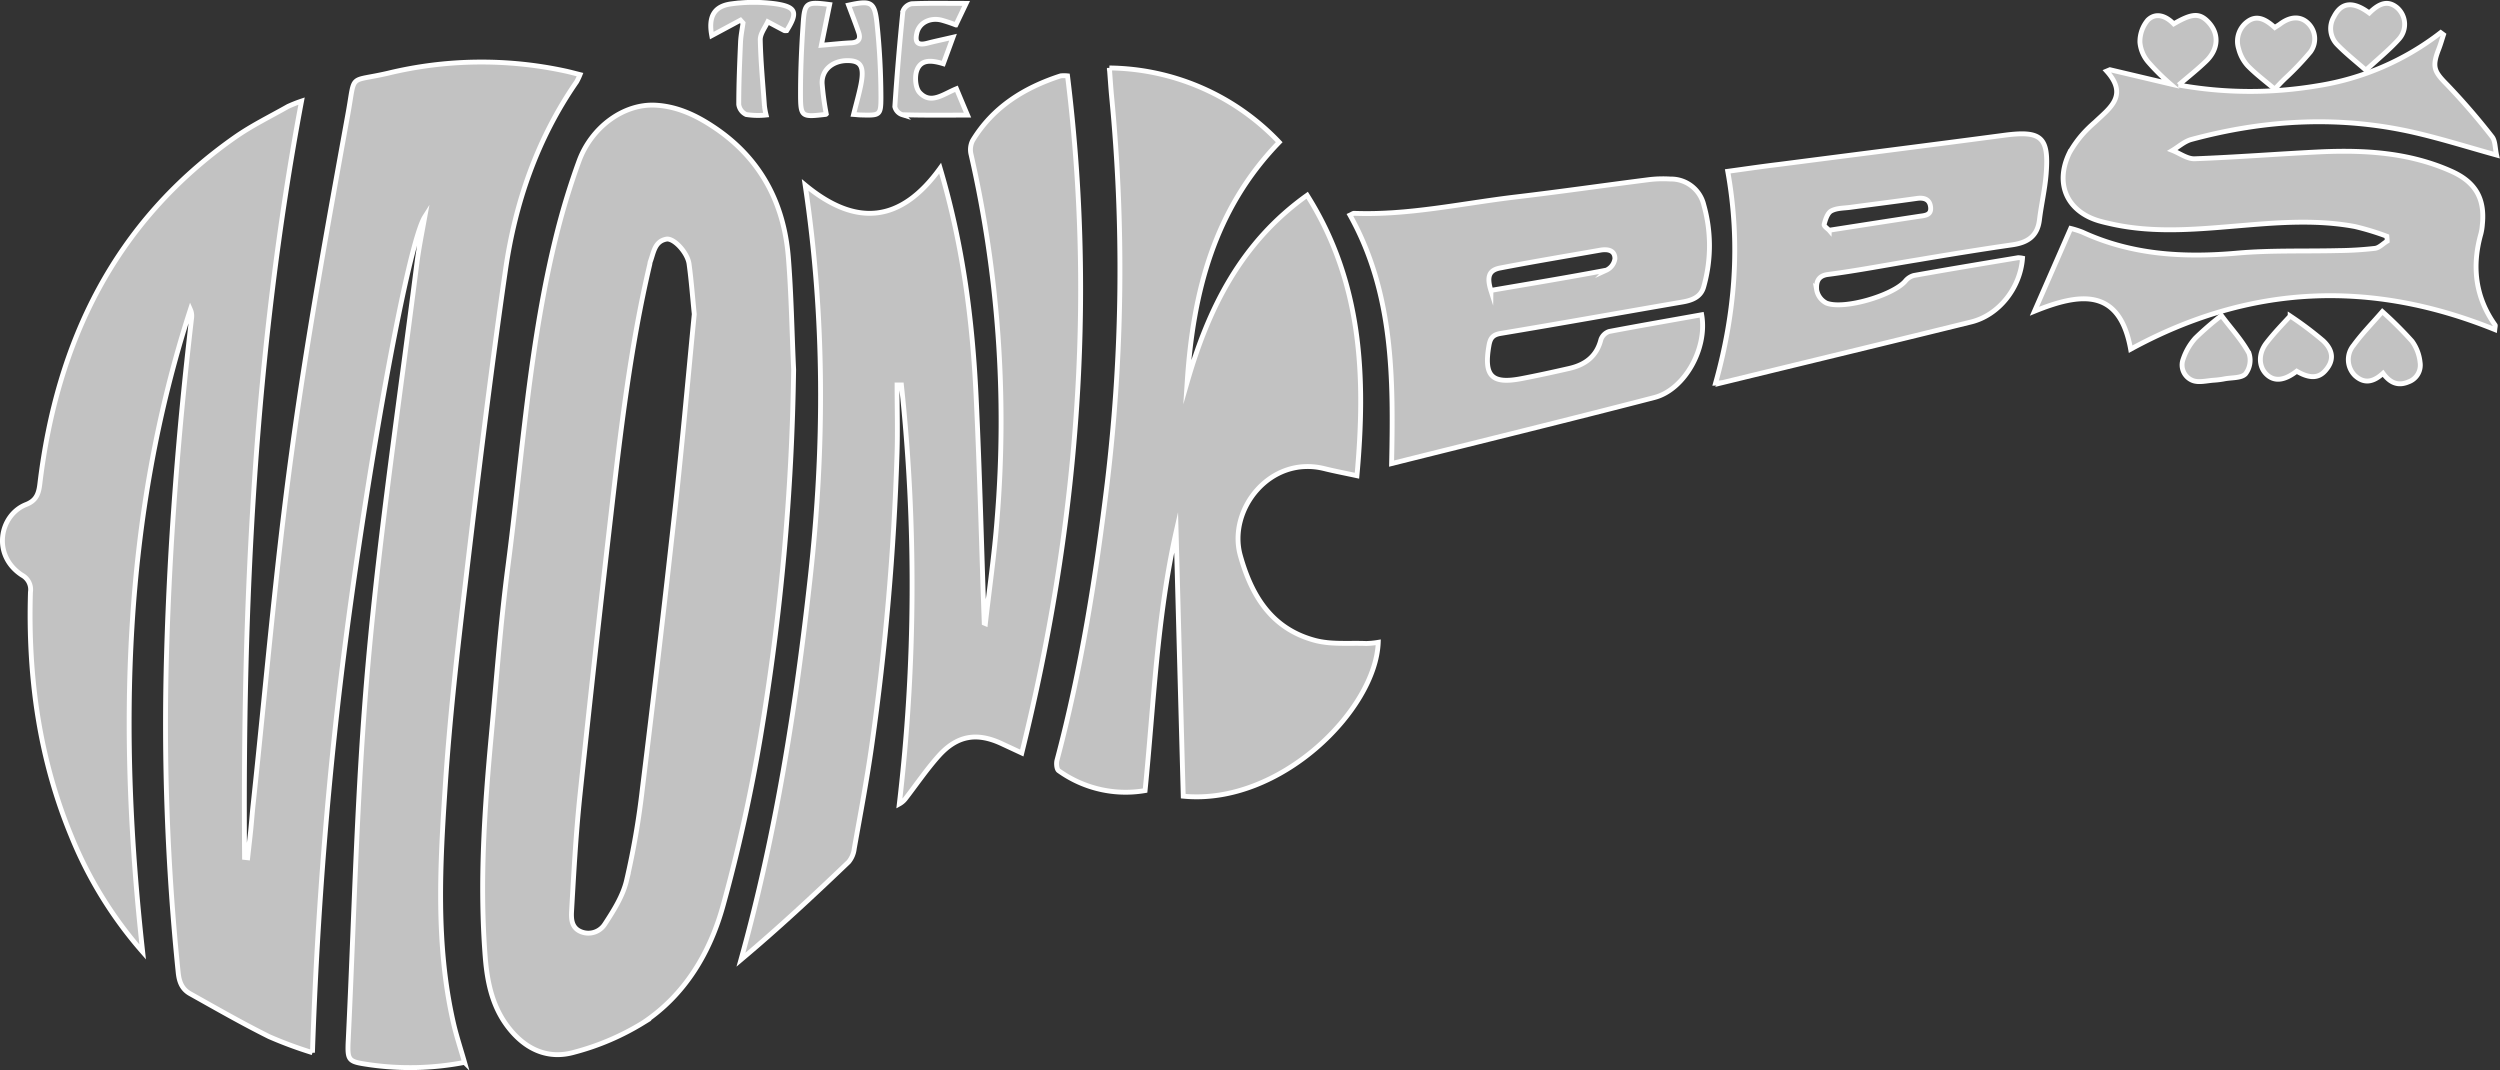 <svg xmlns="http://www.w3.org/2000/svg" viewBox="0 0 513.17 219.65">
  <rect x="0" y="0" width="513.17" height="219.65" fill="#333333" stroke="none"/>
  <defs>
    <style>
      .cls-1 {
        fill: #fff;
        fill-opacity: 0.7;
        stroke: #fff;
        stroke-miterlimit: 10;
      }
    </style>
  </defs>
  <title>Asset 1</title>
  <g id="Layer_2" data-name="Layer 2">
    <g id="Layer_1-2" data-name="Layer 1">
      <g>
        <path class="cls-1" d="M29.29,195.41a84,84,0,0,1-14.62-23.7C8,155.64,5.73,138.81,6.25,121.54a3.36,3.36,0,0,0-1.7-3.46c-6.3-4.07-4.64-12.36.79-14.51,2-.78,2.58-2.07,2.83-4.18,3.5-29.25,15.36-53.88,40.05-71.2,3.43-2.41,7.24-4.26,10.9-6.34a28.17,28.17,0,0,1,2.78-1.1C52.19,72.39,49.81,124.08,50.2,176l.64.07c.2-1.83.42-3.67.61-5.5s.32-3.7.52-5.54c2.57-24,4.61-48.13,7.88-72.07C63,69.59,67.26,46.38,71.45,23.2c1.5-8.29,0-6.28,8.15-8.16a81.46,81.46,0,0,1,36.33-.49c1,.21,1.93.47,3.13.77a12.24,12.24,0,0,1-.7,1.47c-8.07,11.67-12.6,24.79-14.6,38.65-3.1,21.41-5.69,42.89-8.24,64.38-1.64,13.79-3.21,27.62-4.12,41.48-1.07,16.21-2,32.5,1.65,48.57.61,2.69,1.49,5.33,2.31,8.2a58.65,58.65,0,0,1-19.55.48c-4.39-.65-4.54-.74-4.32-5.22,1.24-25.74,1.78-51.55,4.07-77.2,2.44-27.41,6.55-54.67,10-82,.39-3.07,1-6.11,1.64-9.63-3.42,5.41-11.3,49.47-16,85.08-3.78,28.58-6.06,57.26-7.06,86.5a84.5,84.5,0,0,1-8.89-3.29C49.74,210.05,44.43,207,39.07,204c-1.7-.93-2.29-2.42-2.49-4.34a501,501,0,0,1-2.39-65.62c.65-23,2.47-45.92,5.14-68.77a3.24,3.24,0,0,0-.25-1.74C25.16,106.46,24.31,150.37,29.29,195.41Z"/>
        <path class="cls-1" d="M162.91,75.86a496.55,496.55,0,0,1-6.82,75.47,344.3,344.3,0,0,1-7.64,34.48c-2.68,9.74-7.84,18.44-16.47,24.15a52.2,52.2,0,0,1-14,6c-5.43,1.59-10.08-.52-13.58-5-3.31-4.23-4.37-9.22-4.79-14.4-1.21-15.27-.17-30.48,1.24-45.68,1.07-11.49,1.89-23,3.39-34.45,3-22.95,4.43-46.13,10.1-68.68a148.6,148.6,0,0,1,4.52-14.71c2.57-7,9.22-11.8,15.68-11.45,4.6.24,8.6,2.19,12.34,4.74,9.29,6.32,14,15.35,14.93,26.31C162.44,60.37,162.55,68.13,162.91,75.86Zm-20.4-11.38c-.35-3.46-.6-6.9-1.07-10.31-.32-2.32-3.13-5.37-4.67-5.08-2.43.47-2.59,2.8-3.29,4.64a2.65,2.65,0,0,0-.09.49c-4,17-6,34.32-8,51.62q-3.32,28.72-6.35,57.48c-.82,7.86-1.25,15.76-1.71,23.65-.09,1.59-.06,3.47,1.93,4.28a4,4,0,0,0,4.91-1.59c1.81-2.77,3.68-5.74,4.43-8.88a167.56,167.56,0,0,0,3.26-18.89q3.4-27.57,6.46-55.17C139.9,92.66,141.14,78.57,142.51,64.48Z"/>
        <path class="cls-1" d="M202.27,128c.81-7.15,1.86-14.29,2.4-21.47a246.29,246.29,0,0,0-5.34-74.81,4.18,4.18,0,0,1,.31-2.86C203.8,22,210.21,18,217.72,15.57a6.7,6.7,0,0,1,1.41,0c5.81,46.86,2,93-9.39,139l-4.3-2c-5-2.27-9-1.59-12.75,2.59-2.46,2.75-4.55,5.84-6.82,8.77a4,4,0,0,1-1.27,1.09,386.16,386.16,0,0,0,.43-86h-.89c0,4.63.14,9.27,0,13.9a547.82,547.82,0,0,1-5.2,60.13c-1,7.08-2.34,14.12-3.59,21.16a5.15,5.15,0,0,1-1.14,2.71c-7.16,6.85-14.41,13.61-22.12,20.08,7.22-25.91,11.32-52.16,14.24-78.61,2.94-26.64,3-53.28-1.06-80.42,10.39,8.6,19.58,7.84,27.71-3.44,4.67,15.74,6.63,31.15,7.38,46.71s1.12,31.1,1.67,46.66Z"/>
        <path class="cls-1" d="M242.88,163.43q-.74-27.21-1.46-54.25c-3.92,17.43-4.58,35.23-6.37,53.1a23.59,23.59,0,0,1-17.74-4.08c-.42-.29-.52-1.5-.34-2.17,5-18.76,8-37.86,10.33-57.1a369.21,369.21,0,0,0,.87-79.2c-.17-1.82-.28-3.64-.45-5.78a48.79,48.79,0,0,1,34.86,15.24C249.2,43,244.88,60.11,243.69,78.43c4.35-15.07,11-28.64,24.63-38.35C279.61,58,280.38,77.37,278.54,97.65c-2.45-.53-4.57-.93-6.67-1.45C260.7,93.41,252,104.61,254.59,114c2.35,8.42,6.51,15.09,15.33,17.45,3.33.89,7,.5,10.52.64a17.63,17.63,0,0,0,2.47-.24C282.4,145.72,262.73,165.38,242.88,163.43Z"/>
        <path class="cls-1" d="M437.35,71.68c-2.28-12.73-10.46-11.56-19.74-7.79l7.44-17a19.26,19.26,0,0,1,2.37.75c10.19,4.71,20.87,5.29,31.88,4.31,6.86-.6,13.79-.34,20.68-.51a72.64,72.64,0,0,0,7.53-.46c.88-.11,1.67-1,2.5-1.48,0-.34-.05-.67-.07-1a53.48,53.48,0,0,0-6.56-2c-7.52-1.4-15.1-.89-22.66-.25-9.07.75-18.14,1.74-27.18-.25-.9-.2-1.8-.4-2.69-.66-6.59-1.95-9.12-7.63-6.08-13.93a22.21,22.21,0,0,1,2.92-4.08,28.28,28.28,0,0,1,2.36-2.28c3-2.86,6.89-5.45,2.38-10.46l.67-.28,12.41,2.93A44.32,44.32,0,0,1,441,12.77a7.19,7.19,0,0,1-1.74-4.06,6.89,6.89,0,0,1,1.62-4.6c1.71-1.64,3.76-.81,5.32.79,3.76-2.19,5.29-2.27,7.08-.4,2.27,2.39,2.16,5.55-.44,8.06-1.62,1.57-3.41,3-5.65,4.89a82.82,82.82,0,0,0,28.43.17A55.23,55.23,0,0,0,501,6.69l.58.43c-.33,1-.62,2.05-1,3-1.41,3.64-.93,4.57,1.74,7.27a138,138,0,0,1,9.22,10.67c.68.85.6,2.3.93,3.77-5.8-1.61-11.08-3.27-16.46-4.53-15.5-3.64-30.92-2.8-46.2,1.33-1.4.38-2.6,1.48-3.88,2.25,1.52.6,3.07,1.77,4.57,1.71,8.59-.32,17.15-1,25.73-1.42,9.24-.42,18.37.13,27,4,4.87,2.19,6.85,5.54,6.33,10.83a11.25,11.25,0,0,1-.31,2c-1.89,6.69-1.15,13,2.92,18.72.07.1,0,.31-.07.93C486.69,57.37,461.84,58.31,437.35,71.68Z"/>
        <path class="cls-1" d="M349.3,64.61c1.24,6.9-3.54,15.44-9.76,17-17.83,4.62-35.71,9-53.89,13.55.37-17.51.39-35-8.54-51,.42-.19.63-.38.84-.37,11.1.42,21.92-2,32.86-3.32,9.27-1.09,18.52-2.43,27.79-3.61a24.56,24.56,0,0,1,4.29-.11,6.91,6.91,0,0,1,6.85,5.33,30.7,30.7,0,0,1,0,16.71c-.55,2.14-2.33,2.85-4.38,3.2-12.44,2.14-24.86,4.38-37.31,6.45-1.72.28-2.17,1.07-2.42,2.53-1.07,6.21.54,7.91,6.61,6.76,3.3-.63,6.59-1.35,9.87-2.1s5.63-2.46,6.51-5.94a2.68,2.68,0,0,1,1.7-1.65C336.54,66.86,342.84,65.77,349.3,64.61Zm-43.25-5c7.87-1.35,15.79-2.65,23.68-4.15a3.07,3.07,0,0,0,1.76-2.36c0-1.8-1.56-2-3-1.75C321.66,52.55,314.79,53.69,308,55,305.64,55.42,305.14,56.79,306.05,59.66Z"/>
        <path class="cls-1" d="M415.16,53c-.46,6.13-4.86,11.68-10.51,13.08-17,4.19-34,8.3-51,12.44a14.74,14.74,0,0,1-1.5.13c4-14.3,5.17-28.59,2.5-43.48,3.54-.48,7-1,10.44-1.41,15.45-2,30.9-3.95,46.34-6,7.59-1,9.18.34,8.58,7.94-.25,3.17-1,6.31-1.38,9.47-.42,3.33-2.45,4.63-5.55,5.08-6.5.94-13,2-19.45,3.09-6.14,1-12.26,2.2-18.43,3-2.24.3-2.38,1.84-2.3,3.15a3.79,3.79,0,0,0,2,2.72c3.57,1.41,13.56-1.54,16.16-4.46a3.46,3.46,0,0,1,1.78-1.2c7.12-1.27,14.26-2.46,21.4-3.65A4.58,4.58,0,0,1,415.16,53Zm-39.67-5.74c6.45-1,12.43-1.94,18.41-2.85,1.19-.18,2.57-.19,2.39-1.88-.16-1.53-1.2-2-2.72-1.81-4.58.65-9.17,1.22-13.75,1.84-1.33.18-2.81.13-3.92.74-.78.43-1.2,1.76-1.46,2.77C374.35,46.43,375.24,47,375.49,47.29Z"/>
        <path class="cls-1" d="M170.3.93c-.58,2.84-1.13,5.54-1.7,8.36,2.47-.21,4.29-.42,6.12-.5,1.48-.07,2-.77,1.54-2.12-.65-1.89-1.38-3.75-2.08-5.62,4.68-1,5.35-.69,5.84,3.8a148.9,148.9,0,0,1,.81,15.08c0,3.78-.21,3.78-4.1,3.67-.41,0-.82-.06-1.52-.11.54-2.16,1.11-4.13,1.51-6.13.67-3.42.08-4.7-2.11-4.89-3.36-.29-6,1.69-5.85,4.7a56.92,56.92,0,0,0,.85,6.24.23.23,0,0,1-.11.07c-5.05.58-5.18.58-5.18-4.43,0-4.7.21-9.41.53-14.11C165.15.48,165.48.32,170.3.93Z"/>
        <path class="cls-1" d="M198.32.7l-2.11,4.42a29.57,29.57,0,0,0-3-1c-2.38-.56-4.52.59-5,2.62s.18,2.65,2.19,2.12c1.48-.39,3-.7,5.23-1.22-.84,2.31-1.4,3.81-2,5.44-2.28-.69-4.56-1-5.42,1.35-.49,1.32-.31,3.63.56,4.57,2.3,2.48,4.77.36,7.56-.78.71,1.7,1.41,3.38,2.27,5.41-4.81,0-9.09.06-13.37-.08a2.28,2.28,0,0,1-1.55-1.65q.65-9.81,1.65-19.58A2.44,2.44,0,0,1,187.11.77C190.63.62,194.15.7,198.32.7Z"/>
        <path class="cls-1" d="M157.26,23.61a16.1,16.1,0,0,1-4.09-.1,2.69,2.69,0,0,1-1.53-2.06c0-4.27.18-8.54.37-12.81.06-1.31.33-2.61.51-3.92L152,4.14l-5.9,3.17c-.73-3.89.46-6.08,4.11-6.53a33.82,33.82,0,0,1,9,0c4.27.64,4.6,1.8,2.28,5.5a1.08,1.08,0,0,1-.48,0c-1.14-.59-2.28-1.21-3.41-1.81C157,5.73,156,7,156.06,8.24c.1,4.52.54,9,.86,13.53A17,17,0,0,0,157.26,23.61Z"/>
        <path class="cls-1" d="M466.93,18.3c-1.91-1.62-3.87-3.08-5.55-4.8A8.16,8.16,0,0,1,459.52,10a5,5,0,0,1,1.9-5.63c2-1.42,3.83-.24,5.52,1.28.32-.22.66-.42,1-.65,2.11-1.62,4.17-1.75,5.72-.34a4.47,4.47,0,0,1,.59,6,58.21,58.21,0,0,1-5,5.27C468.48,16.64,467.8,17.38,466.93,18.3Z"/>
        <path class="cls-1" d="M489.16,76.63c-1.91,1.75-3.8,2.25-5.74.48a4.6,4.6,0,0,1-.32-6.23c1.71-2.35,3.78-4.45,5.92-6.92a79.6,79.6,0,0,1,6.1,6.08,9,9,0,0,1,1.65,4.36,3.65,3.65,0,0,1-2.41,4C492.25,79.29,490.6,78.6,489.16,76.63Z"/>
        <path class="cls-1" d="M485.64,14.41c-2.07-1.83-4.05-3.38-5.79-5.16a4.71,4.71,0,0,1-.77-5.81c1.53-3,3.91-3.25,7.26-.77C488.56.47,490.25.13,492,1.53a4.54,4.54,0,0,1,.38,6.55C490.41,10.27,488.11,12.11,485.64,14.41Z"/>
        <path class="cls-1" d="M456,64.77c2,2.7,4.17,5,5.65,7.75a4.6,4.6,0,0,1-.73,4.24c-.85.88-2.79.73-4.26,1a17.17,17.17,0,0,1-2.14.28c-1.49.09-3.14.56-4.43.07a3.42,3.42,0,0,1-1.95-4.42,12.33,12.33,0,0,1,2.46-4.25A59.73,59.73,0,0,1,456,64.77Z"/>
        <path class="cls-1" d="M471.44,76.2c-2.59,2-4.64,2.15-6.21.63s-1.75-4.19,0-6.45,3.87-4.4,4.87-5.52a71.23,71.23,0,0,1,6.79,5.1c2.16,2.06,2.15,4.1.53,6C476,77.68,474.14,77.77,471.44,76.2Z"/>
      </g>
    </g>
  </g>
</svg>
